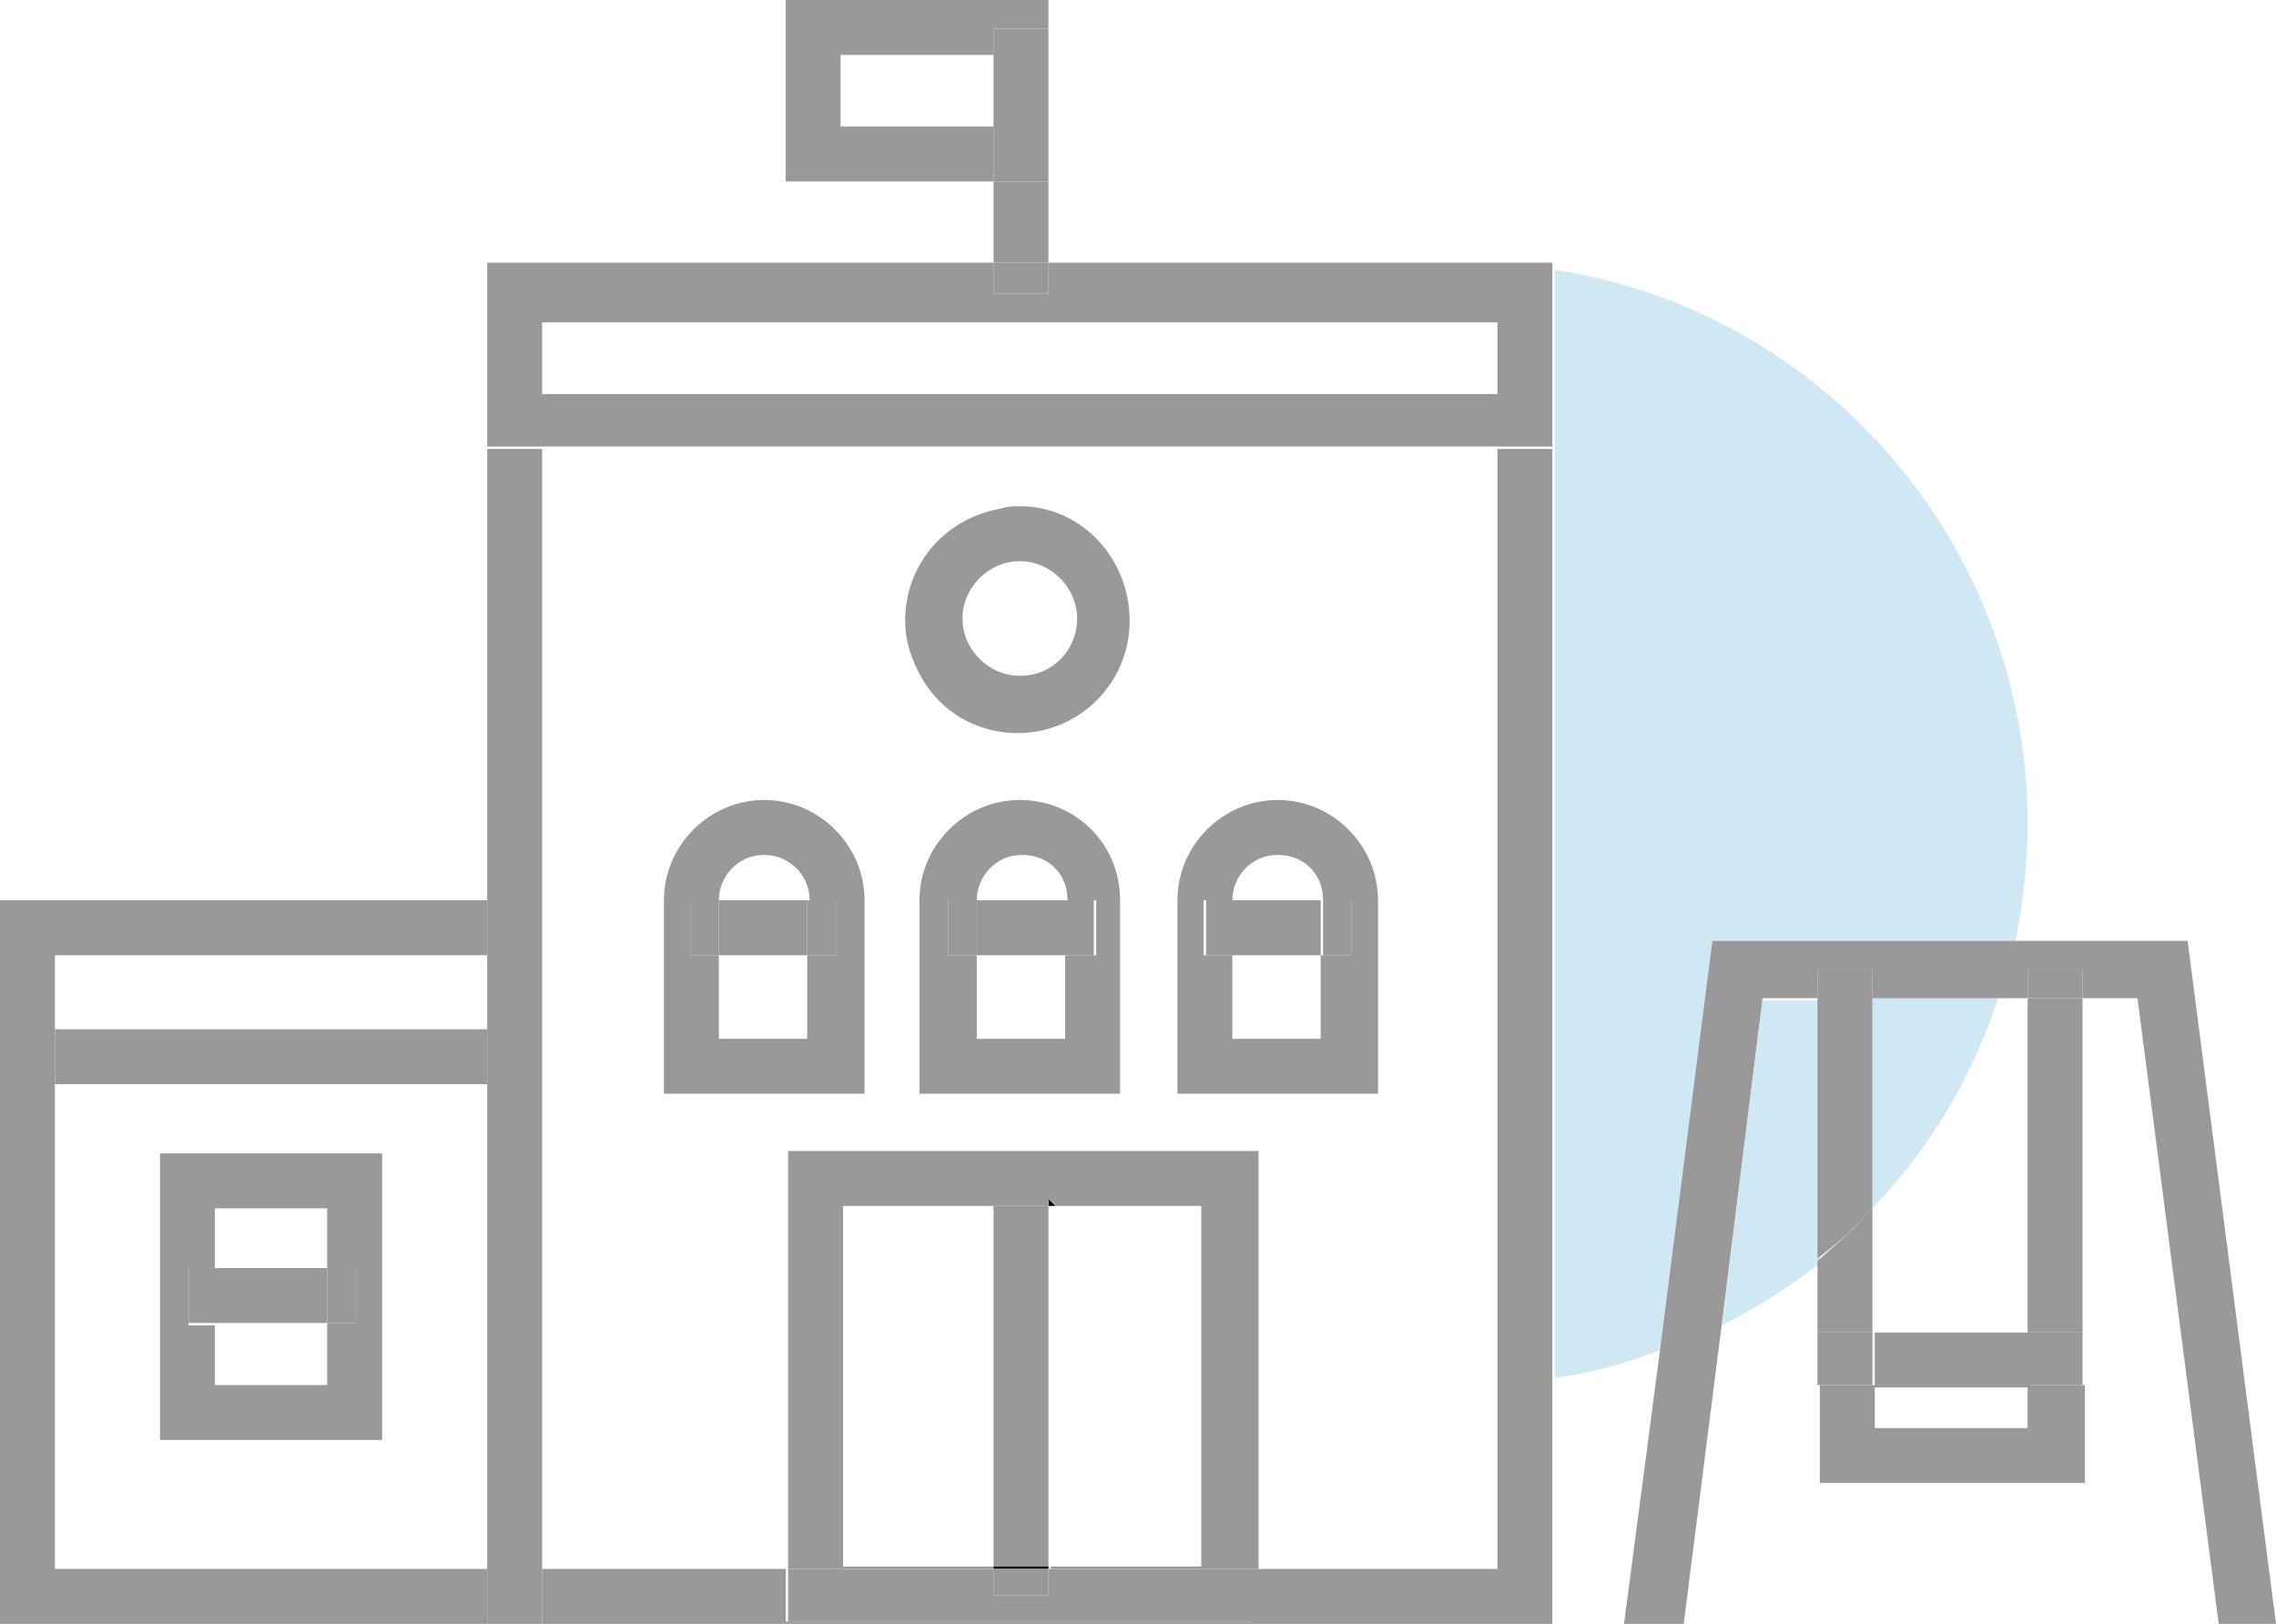 <?xml version="1.0" encoding="utf-8"?>
<!-- Generator: Adobe Illustrator 22.0.1, SVG Export Plug-In . SVG Version: 6.00 Build 0)  -->
<svg version="1.1" id="Слой_1" xmlns="http://www.w3.org/2000/svg" xmlns:xlink="http://www.w3.org/1999/xlink" x="0px" y="0px"
	 viewBox="0 0 95.3 68" style="enable-background:new 0 0 95.3 68;" xml:space="preserve">
<style type="text/css">
	.st0{fill:none;}
	.st1{fill:#D0E8F4;}
	.st2{fill:#999999;}
</style>
<g>
	<path class="st0" d="M2.3,65.7h18.1V45.4H2.3V65.7z M16,48.3v12H6.7v-12H16z"/>
	<rect x="2.3" y="40" class="st0" width="18.1" height="3.1"/>
	<rect x="9" y="55.5" class="st0" width="4.7" height="2.5"/>
	<path class="st0" d="M33.8,37.7c0-1-0.8-1.9-1.9-1.9c-1,0-1.9,0.8-1.9,1.9v0L33.8,37.7L33.8,37.7z"/>
	<rect x="35.2" y="50.5" class="st0" width="6.3" height="15.1"/>
	<rect x="30.1" y="40" class="st0" width="3.7" height="3.5"/>
	<rect x="35.2" y="2.3" class="st0" width="6.3" height="3"/>
	<rect x="9" y="50.6" class="st0" width="4.7" height="2.5"/>
	<rect x="78.4" y="58.1" class="st0" width="6.4" height="1.7"/>
	<path class="st0" d="M78.4,55.8h6.4v-14h-1.1c-1.1,3.4-2.9,6.4-5.3,8.9V55.8z"/>
	<path class="st1" d="M84.4,39.4c0.3-1.6,0.5-3.2,0.5-4.9c0-11.7-8.6-21.5-19.8-23.2v7.5v38.9c1.5-0.2,3-0.6,4.5-1.2l2.2-17.1H84.4z
		"/>
	<path class="st1" d="M61.4,11c-0.5,0-0.9,0-1.4,0h2.8C62.3,11,61.9,11,61.4,11z"/>
	<path class="st1" d="M78.4,50.6c2.4-2.5,4.2-5.5,5.3-8.9h-5.3V50.6z"/>
	<path class="st1" d="M73.8,41.8l-1.7,13.7c1.4-0.7,2.8-1.6,4.1-2.6v-11H73.8z"/>
	<path class="st2" d="M22.7,18.8h-2.3v18.9h2.3C22.7,28.3,22.7,22.2,22.7,18.8z"/>
	<path class="st2" d="M62.7,18.8V58v7.7H52.5c0,0.5,0,2.2,0,2.2H32.9v-2.2H22.7V68H65V57.7V18.8H62.7z"/>
	<path class="st2" d="M36.2,37.7c0-2.3-1.9-4.2-4.2-4.2s-4.2,1.9-4.2,4.2v8.1h8.4V37.7z M35,40h-1.2v3.5h-3.7h0h0V40h-1.2v-2.3h1.2
		v0c0-1,0.8-1.9,1.9-1.9c1,0,1.9,0.8,1.9,1.9v0H35V40z"/>
	<path class="st2" d="M42.7,33.5c-2.3,0-4.2,1.9-4.2,4.2V40v5.8h2.2h6.2v-8.1C46.9,35.3,45,33.5,42.7,33.5z M45.8,40h-1.2v3.5h-3.7
		V40h-1.2v-2.3h1.2v0c0-1,0.8-1.9,1.9-1.9s1.9,0.8,1.9,1.9v0h1.2V40z"/>
	<path class="st2" d="M57.7,37.7c0-2.3-1.9-4.2-4.2-4.2s-4.2,1.9-4.2,4.2v8.1h8.4V37.7z M56.5,40h-1.2v3.5h-3.7h0h0V40h-1.2v-2.3
		h1.2v0c0-1,0.8-1.9,1.9-1.9s1.9,0.8,1.9,1.9v0h1.2V40z"/>
	<path d="M44.2,50.5c-0.1-0.1-0.2-0.2-0.3-0.3v0.3H44.2z"/>
	<path class="st2" d="M43.9,66.8h-2.3v-1.1h-8.6v2.2h19.6c0,0,0-1.8,0-2.2h-8.7V66.8z"/>
	<rect x="41.6" y="50.5" class="st2" width="2.3" height="15.1"/>
	<rect x="41.6" y="65.6" width="2.3" height="0.1"/>
	<path class="st2" d="M42.3,48.2h-9.3v17.5h8.6v-0.1h-6.3V50.5h6.3h2.3v-0.3c0.1,0.1,0.2,0.2,0.3,0.3h6.1v4.7v10.4h-6.3v0.1h8.7
		c0-1.9,0-4.8,0-9.4c0-3.9,0-8.1,0-8.1H42.3z"/>
	<rect x="41.6" y="65.7" class="st2" width="2.3" height="1.1"/>
	<rect x="41.6" y="7.6" class="st2" width="2.3" height="3.4"/>
	<polygon class="st2" points="35.2,5.3 35.2,2.3 41.6,2.3 41.6,1.2 43.9,1.2 43.9,0 32.9,0 32.9,7.6 41.6,7.6 41.6,5.3 	"/>
	<polygon class="st2" points="43.9,1.2 41.6,1.2 41.6,2.3 41.6,5.3 41.6,7.6 43.9,7.6 	"/>
	<path class="st2" d="M42.7,21.2c-0.3,0-0.5,0-0.8,0.1c-2.3,0.4-4,2.3-4,4.7c0,0.9,0.3,1.7,0.7,2.4c0.8,1.4,2.3,2.3,4,2.3
		c2.6,0,4.7-2.1,4.7-4.7S45.3,21.2,42.7,21.2z M42.7,28.3c-1.3,0-2.4-1.1-2.4-2.4c0-1.3,1.1-2.4,2.4-2.4s2.4,1.1,2.4,2.4
		C45.1,27.2,44.1,28.3,42.7,28.3z"/>
	<path class="st2" d="M62.8,11H60H43.9v0.1v1.2h-2.3v-1.2V11H20.4v0.1v7.6h2.3h21.2h18.8H65v-7.5v-0.2V11H62.8z M62.7,16.5H46.3
		H22.7c0-0.3,0-3,0-3h28.2h11.8V16.5z"/>
	<polygon class="st2" points="41.6,11 41.6,11.1 41.6,12.3 43.9,12.3 43.9,11.1 43.9,11 	"/>
	<polygon class="st2" points="2.3,65.7 2.3,45.4 0,45.4 0,68 20.4,68 20.4,65.7 	"/>
	<path class="st2" d="M22.7,45.4h-2.3v20.3V68h2.3v-2.3C22.7,65.7,22.7,55,22.7,45.4z"/>
	<path class="st2" d="M16,60.3v-12H6.7v12H16z M7.9,53.1H9v-2.5h4.7v2.5h1.2v2.3h-1.2V58H9v-2.5H7.9V53.1z"/>
	<rect x="9" y="53.1" class="st2" width="4.7" height="2.3"/>
	<rect x="13.7" y="53.1" class="st2" width="1.2" height="2.3"/>
	<rect x="7.9" y="53.1" class="st2" width="1.2" height="2.3"/>
	<rect x="2.3" y="43.1" class="st2" width="18.1" height="2.3"/>
	<polygon class="st2" points="2.3,43.1 2.3,40 20.4,40 20.4,37.7 0,37.7 0,45.4 2.3,45.4 	"/>
	<path class="st2" d="M20.4,43.1v2.3h2.3c0-3.7,0-3.9,0-7.7h-2.3V40V43.1z"/>
	<polygon class="st2" points="91.6,39.4 84.4,39.4 71.7,39.4 69.5,56.6 68,68 70.5,68 72.1,55.4 73.8,41.8 76.1,41.8 76.1,40.6 
		78.4,40.6 78.4,41.8 83.7,41.8 84.9,41.8 84.9,40.6 87.2,40.6 87.2,41.8 89.5,41.8 92.9,68 95.3,68 	"/>
	<path class="st2" d="M84.9,55.8h-6.4V58h-2.3v4.1h11.1c0,0,0-2.3,0-4.1h-2.3V55.8z M84.9,59.8h-6.4v-1.7h6.4V59.8z"/>
	<path class="st2" d="M78.4,50.6c-0.7,0.8-1.5,1.5-2.3,2.2v3h2.3V50.6z"/>
	<path class="st2" d="M78.4,50.6v-8.9h-2.3v11C76.9,52.1,77.7,51.4,78.4,50.6z"/>
	<rect x="76.1" y="40.6" class="st2" width="2.3" height="1.2"/>
	<rect x="76.1" y="55.8" class="st2" width="2.3" height="2.2"/>
	<path class="st2" d="M84.9,55.8h2.3c0,0,0,1,0,2.2h0V41.8h-2.3V55.8z"/>
	<rect x="84.9" y="40.6" class="st2" width="2.3" height="1.2"/>
	<path class="st2" d="M84.9,55.8V58h2.3c0-1.2,0-2.2,0-2.2H84.9z"/>
	<rect x="30.1" y="37.7" class="st2" width="3.7" height="2.3"/>
	<rect x="28.9" y="37.7" class="st2" width="1.2" height="2.3"/>
	<rect x="33.8" y="37.7" class="st2" width="1.2" height="2.3"/>
	<rect x="40.9" y="37.7" class="st2" width="3.7" height="2.3"/>
	<rect x="44.6" y="37.7" class="st2" width="1.2" height="2.3"/>
	<rect x="39.7" y="37.7" class="st2" width="1.2" height="2.3"/>
	<rect x="51.6" y="37.7" class="st2" width="3.7" height="2.3"/>
	<rect x="55.4" y="37.7" class="st2" width="1.2" height="2.3"/>
	<rect x="50.5" y="37.7" class="st2" width="1.2" height="2.3"/>
</g>
</svg>
